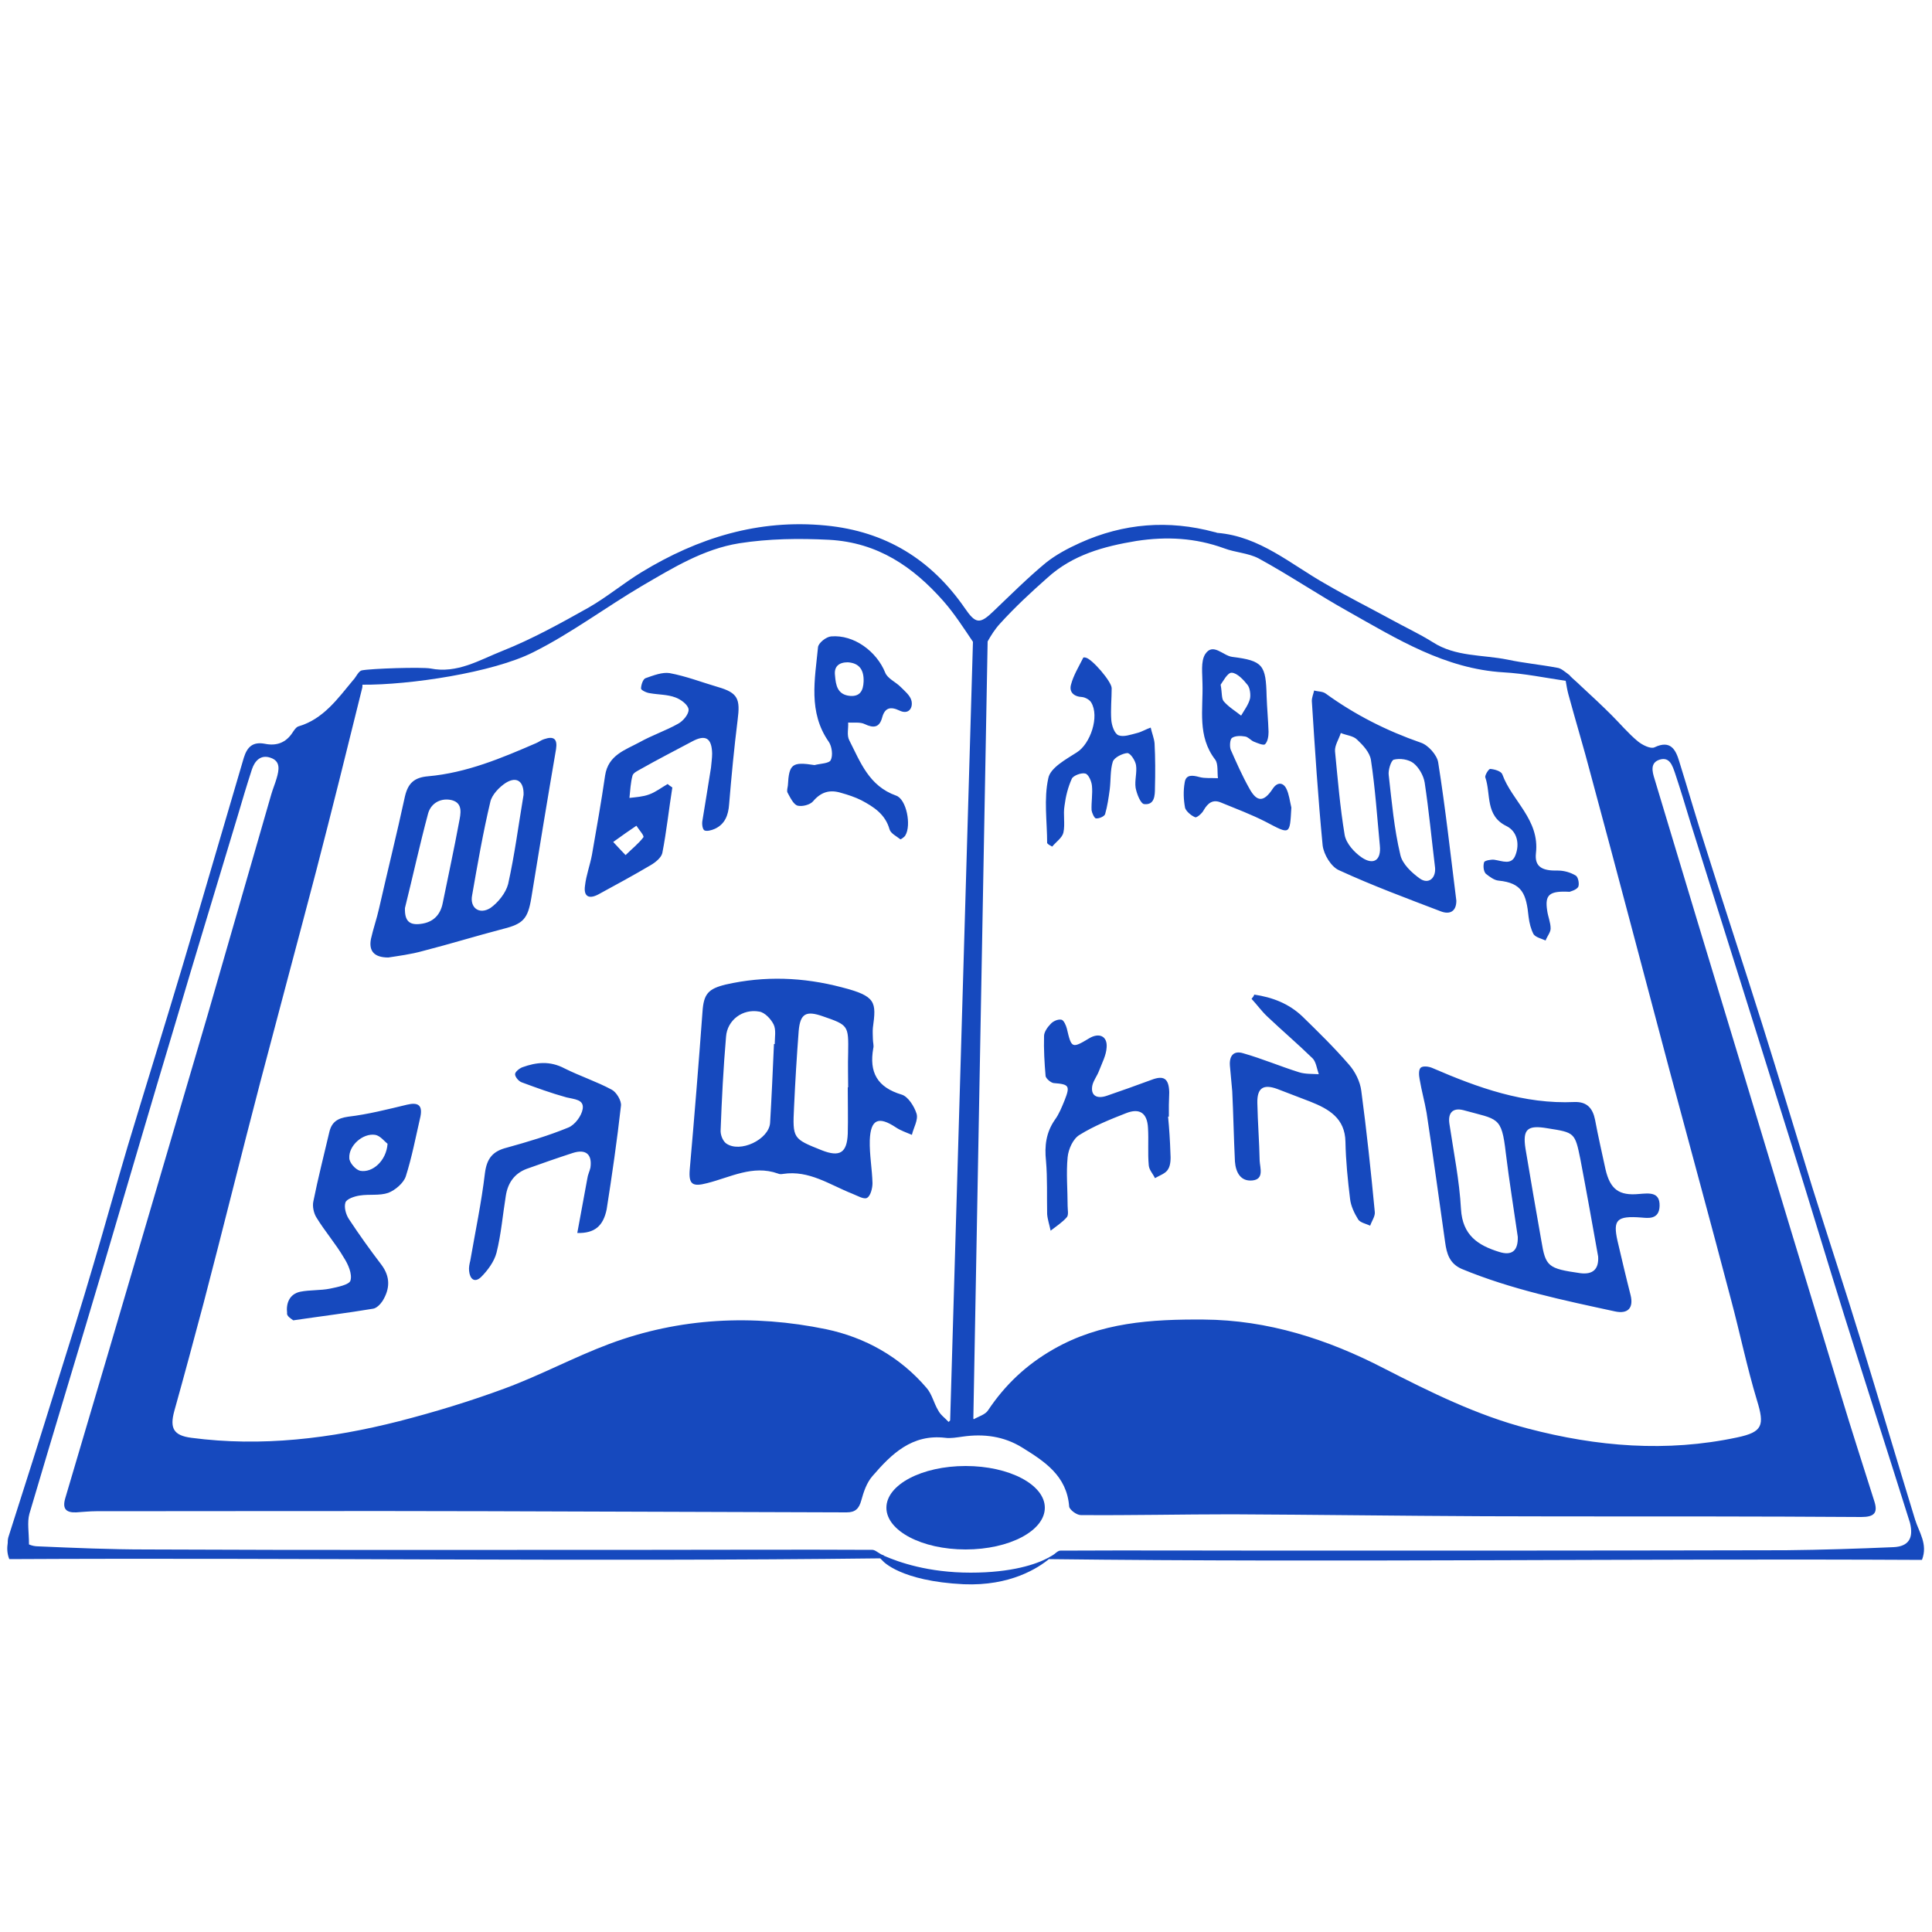 <svg id="Layer_1" xmlns="http://www.w3.org/2000/svg" viewBox="0 0 500 500"><path fill="#1649be" d="M181.8 261.9c-1 13.6-2.1 27.2-3.3 40.8-.3 3.8.7 4.5 4.5 3.5 6-1.5 11.8-4.8 18.3-2.5.4.2.9.2 1.4.1 6.7-1 12 2.8 17.8 5.1 1.3.5 3.1 1.6 3.9 1.1.9-.5 1.4-2.5 1.4-3.8-.1-3.7-.8-7.4-.7-11.1.2-5.5 2.3-6.3 6.8-3.3 1.2.8 2.7 1.3 4.1 1.9.4-1.8 1.7-3.9 1.2-5.5-.6-1.9-2.2-4.4-3.8-4.9-6.4-1.9-8.5-5.8-7.4-12 .2-.7-.1-1.5-.1-2.5 0-.8-.1-1.8 0-2.8.9-6.7.9-8.2-8.1-10.5-9.9-2.6-19.9-3-30-.7-4.5 1.1-5.7 2.4-6 7.1zm23.7 24.6c.3-6.6.7-13.1 1.2-19.7.4-4.5 1.9-5.3 6.2-3.8 6.7 2.3 6.7 2.4 6.6 9.5-.1 3 0 6 0 8.9h-.1c0 4 .1 8 0 12-.2 5-2.1 6.1-6.7 4.3-7.5-3-7.6-3-7.2-11.2zm-9-24.7c1.4.2 3 1.9 3.7 3.3.7 1.4.3 3.4.3 5.1h-.2c-.3 6.8-.6 13.6-1 20.4-.3 4.3-7.8 7.9-11.4 5.3-.9-.7-1.5-2.3-1.4-3.5.3-8 .7-16 1.4-24.1.3-4.3 4.3-7.3 8.6-6.5zM370.7 276.4c-.9-.4-2.4-.6-3-.1-.6.5-.5 2-.3 3 .5 3 1.3 5.8 1.8 8.7 1.7 11.1 3.2 22.3 4.8 33.5.4 2.9 1.1 5.5 4.3 6.9 12.8 5.3 26.3 8.1 39.7 11 3.3.7 4.8-.9 4-4.2-1.2-4.7-2.3-9.4-3.4-14.1-1.2-5.4-.2-6.5 6.2-6 1.5.1 4.6.7 4.7-3 .1-3.7-2.7-3.3-5.3-3.1-5.2.5-7.5-1.2-8.7-6.4-.9-4.2-1.9-8.5-2.7-12.8-.6-3-2.1-4.7-5.3-4.6-13.1.6-25-3.7-36.8-8.8zM388 324c-5.5-1.7-9.5-4.3-9.9-11.1-.4-7.4-1.9-14.7-3-22.1-.4-2.7.8-4.2 3.6-3.5 9 2.5 9.9 1.5 11 11.1.9 7.4 2.1 14.7 3.1 21.7.1 3.7-1.6 4.9-4.8 3.9zm25.6 1.2c.2 3.3-1.4 4.7-4.6 4.3-8.4-1.2-9-1.7-10.1-8.4-1.4-8-2.8-15.9-4.1-23.8-.8-5.1.5-6.2 5.7-5.3 7 1.1 7.1 1.1 8.5 8 1.6 8.4 3.1 16.8 4.6 25.2zM100.5 247.8c2.5-.4 5.8-.8 9-1.7 7-1.8 13.8-3.9 20.7-5.7 5.2-1.3 6.4-2.6 7.3-8 2.1-12.9 4.2-25.7 6.4-38.5.4-2.6-.5-3.5-3.1-2.6-.7.2-1.3.7-2 1-9 3.9-18 7.7-28 8.6-3.6.3-5.2 1.8-6 5.2-2.1 9.7-4.5 19.3-6.7 29-.6 2.7-1.5 5.2-2.1 7.9-.6 3.1.8 4.8 4.5 4.8zm21.7-16.2c1.4-8 2.8-16.1 4.7-24.1.4-1.8 2.3-3.8 4-4.9 2.9-1.8 4.7-.3 4.6 3.1-1.3 7.7-2.3 15.5-4 23.1-.6 2.3-2.6 4.8-4.6 6.2-2.9 1.8-5.4-.1-4.7-3.4zm-17.4 3.4c2-8 3.8-16.3 6-24.5.8-2.8 3.5-4.1 6.2-3.4 2.9.8 2.2 3.6 1.8 5.7-1.3 7-2.8 13.9-4.2 20.8-.6 3.2-2.5 5.1-5.7 5.5-3 .4-4.2-.8-4.1-4.1zM154.8 231.5c4.6-2.5 9.2-5 13.6-7.6 1.2-.7 2.7-1.9 3-3.1 1.1-5.6 1.7-11.4 2.6-17-.4-.3-.8-.5-1.2-.9-1.6.9-3.1 2.1-4.8 2.7-1.6.6-3.4.7-5.1.9.2-1.9.3-4 .8-5.8.2-.7 1.3-1.2 2-1.6 4.4-2.5 8.9-4.8 13.4-7.2 3.5-1.9 5.1-.9 5.2 3.1 0 1.2-.2 2.5-.3 3.7-.7 4.6-1.5 9.1-2.2 13.6-.2.9 0 2.3.5 2.6.6.3 1.8 0 2.7-.4 2.6-1.2 3.5-3.5 3.7-6.4.6-7.3 1.3-14.6 2.2-21.8.7-5.4.1-7-5.1-8.5-4.1-1.2-8.2-2.8-12.5-3.6-1.9-.3-4.2.6-6.2 1.3-.7.2-1.2 1.8-1.2 2.7 0 .4 1.4 1.1 2.3 1.2 2.2.4 4.5.3 6.6 1.1 1.4.5 3.3 1.9 3.4 3.1.1 1.2-1.4 3-2.7 3.7-3.2 1.8-6.8 3-10 4.8-3.7 2-8.1 3.3-8.9 8.6-1 6.9-2.2 13.6-3.4 20.5-.5 2.7-1.5 5.3-1.8 8-.4 2.7.9 3.6 3.4 2.3zm9.9-17.8c.7 1.1 2.1 2.6 1.8 3-1.3 1.7-3.1 3.1-4.6 4.6-.8-.8-1.6-1.7-3.2-3.4 2.5-1.8 4.2-3 6-4.2zM346.5 225.2c8.7 4 17.6 7.3 26.5 10.7 2.2.8 3.9 0 3.9-2.8-1.5-11.9-2.8-23.8-4.7-35.8-.3-1.9-2.6-4.5-4.5-5.1-8.9-3.1-17-7.2-24.6-12.7-.8-.6-2-.5-3-.8-.2.9-.6 1.8-.6 2.7.8 12.5 1.6 25 2.8 37.4.3 2.4 2.2 5.5 4.2 6.4zm14.2-28.6c1.6-.4 3.8-.1 5.1.9 1.4 1.1 2.6 3.2 2.9 5 1.1 7.3 1.8 14.7 2.7 22.1.2 2.7-1.7 4.3-3.9 2.8-2.1-1.5-4.6-3.8-5.1-6.2-1.6-6.7-2.2-13.6-3-20.6-.2-1.2.6-3.8 1.3-4zm-13.7-6.9c1.4.6 3.2.7 4.2 1.7 1.5 1.4 3.3 3.3 3.6 5.3 1.1 7.3 1.6 14.7 2.3 22.1.4 3.8-1.6 5.2-4.7 3.1-1.9-1.3-4-3.6-4.4-5.8-1.2-7.2-1.8-14.5-2.5-21.7-.1-1.5 1-3.1 1.5-4.7zM75.9 341.7c7.5-1.1 14-1.9 20.6-3 .9-.1 1.9-1.1 2.5-2 1.9-3.1 2.1-6.2-.3-9.4-2.9-3.8-5.7-7.7-8.4-11.8-.8-1.2-1.3-3.1-.9-4.3.3-.9 2.3-1.6 3.7-1.8 2.5-.4 5.1.1 7.4-.7 1.8-.7 3.9-2.5 4.5-4.2 1.6-5 2.6-10.3 3.8-15.5.6-3-.6-3.8-3.5-3.1-5 1.2-10.1 2.5-15.2 3.1-2.8.4-4.3 1.4-4.9 4.1-1.4 6-2.9 11.8-4.1 17.8-.3 1.3.1 3.1.8 4.2 2.2 3.6 5 6.8 7.1 10.4 1.1 1.7 2.2 4.2 1.7 5.9-.3 1.1-3.4 1.7-5.3 2.1-2.5.5-5.2.3-7.7.8-2.8.6-3.7 3-3.4 5.5-.2.8 1.2 1.6 1.6 1.9zm21.2-48c1.3.2 2.5 1.8 3.2 2.3-.3 4.4-3.9 7.6-7.1 7-1.2-.3-2.8-2.1-2.8-3.3-.2-3.2 3.5-6.5 6.7-6zM323.9 258.5c1.4 1.5 2.6 3.2 4.1 4.6 3.8 3.6 7.9 7.1 11.7 10.8.9.9 1.1 2.7 1.6 4.1-1.7-.1-3.5 0-5.1-.5-4.8-1.5-9.5-3.5-14.4-4.9-2.5-.8-3.7.6-3.5 3.2l.6 6.6c.3 6.1.4 12.1.7 18.2.2 2.7 1.4 5.2 4.5 4.9 3.1-.3 2-3.2 1.9-5.1-.1-5-.5-9.9-.6-14.9-.1-3.9 1.5-5 5.1-3.7 2.9 1.1 5.7 2.2 8.6 3.3 4.8 1.9 9 4.3 9.1 10.4.1 5 .6 9.9 1.2 14.8.2 1.8 1.1 3.7 2.1 5.3.5.8 2 1.1 3.1 1.6.4-1.2 1.3-2.4 1.2-3.5-1-10.5-2.1-20.9-3.5-31.4-.3-2.4-1.6-5-3.2-6.8-3.8-4.4-8-8.5-12.1-12.5-3.5-3.3-7.7-4.9-12.4-5.6-.1.4-.4.7-.7 1.1zM135.2 276.2c-.8.3-1.9 1.2-1.9 1.8 0 .7.9 1.8 1.7 2.1 3.8 1.4 7.6 2.8 11.6 3.9 2 .5 4.6.5 4.2 3-.3 1.8-2 4.1-3.7 4.8-5.1 2.1-10.5 3.7-15.9 5.2-3.6.9-5.2 2.7-5.7 6.6-.9 7.6-2.5 15.2-3.8 22.7-.2.8-.4 1.7-.3 2.6.2 2.1 1.4 3.2 3.1 1.6 1.7-1.7 3.4-4 4-6.3 1.2-4.8 1.6-9.8 2.4-14.7.5-3.3 2.2-5.8 5.4-7 3.9-1.4 7.9-2.8 11.9-4.1 3.4-1.1 5.1.3 4.6 3.8-.2.9-.7 1.9-.8 2.8-.9 4.7-1.7 9.4-2.6 14.1 4.5.1 6.7-1.8 7.6-6.1 1.4-8.9 2.7-17.9 3.7-26.8.2-1.3-1.2-3.6-2.4-4.2-3.9-2.1-8.2-3.5-12.2-5.5-3.8-2-7.3-1.6-10.9-.3zM206.4 208.5c1.2.3 3.2-.2 4-1.1 2.1-2.5 4.4-3.1 7.3-2.2 1.8.5 3.6 1.1 5.2 1.9 3.2 1.7 6.2 3.6 7.3 7.5.3 1.1 1.8 1.8 2.8 2.6.1.1 1.1-.6 1.3-1 1.6-2.6.3-9.4-2.4-10.3-7-2.5-9.2-8.6-12.1-14.3-.7-1.3-.2-3.1-.3-4.6 1.4.1 3.1-.2 4.3.4 2.3 1.1 3.8.9 4.5-1.7.7-2.6 2.2-2.9 4.5-1.8 2.3 1.1 3.5-.6 3.1-2.5-.3-1.4-1.8-2.6-2.9-3.7-1.2-1.2-3.3-2.1-3.9-3.6-2.2-5.5-8.1-9.9-14-9.4-1.3.1-3.3 1.7-3.4 2.8-.8 8.3-2.6 16.8 2.8 24.5.8 1.2 1.1 3.5.5 4.7-.4.9-2.7.9-4.2 1.3-5.8-.9-6.6-.3-6.9 5.3-.1.6-.3 1.4-.1 1.8.8 1.5 1.6 3.1 2.6 3.4zm13-37.1c3.1.2 4.2 2.1 4.1 5-.1 2.3-.9 3.9-3.5 3.7-3.3-.3-3.7-2.8-3.9-5.3-.3-2.3 1-3.4 3.3-3.4zM272.7 280.3c4 .3 4.3.7 2.8 4.5-.7 1.7-1.4 3.5-2.5 5-2.3 3.3-2.7 6.8-2.3 10.6.4 4.6.2 9.2.3 13.8.1 1.4.6 2.8.9 4.3 1.4-1.1 3.1-2.2 4.2-3.5.5-.6.2-1.9.2-2.9 0-4.2-.4-8.5 0-12.6.2-2.1 1.4-4.8 3.1-5.8 3.7-2.3 7.9-4 12-5.6 3.5-1.4 5.5-.1 5.7 3.8.2 3.2-.1 6.5.2 9.7.1 1.2 1.1 2.2 1.6 3.3 1.2-.7 2.8-1.2 3.4-2.3.7-1.1.7-2.8.6-4.3-.1-3.1-.3-6.2-.6-9.3.1 0 .1-.1.2 0v-3c0-1.1.1-2.2.1-3.3-.1-3.6-1.4-4.5-4.7-3.2-3.8 1.4-7.7 2.8-11.5 4.1-2.7.9-4.2-.2-3.7-2.7.3-1.3 1.2-2.4 1.7-3.7.8-2.1 1.9-4.1 2-6.2.2-2.9-2-3.8-4.5-2.3-4.5 2.7-4.6 2.6-5.8-2.5-.2-.8-.8-2.2-1.4-2.3-.9-.2-2.2.4-2.8 1.1-.8.8-1.7 2.1-1.7 3.1-.1 3.5.1 6.9.4 10.4.1.6 1.3 1.7 2.1 1.8zM309.3 211.5c.4.2 1.8-1 2.2-1.8 1.1-1.9 2.4-2.9 4.5-2 3.9 1.6 7.9 3.1 11.6 5 6.3 3.3 6.2 3.5 6.6-3.7-.4-1.7-.6-3.5-1.3-4.9-.8-1.6-2.3-1.8-3.5 0-2.3 3.5-4.1 3.6-6.1-.1-1.8-3.2-3.3-6.6-4.8-10-.3-.8-.2-2.6.3-3 .8-.6 2.3-.6 3.4-.4.8.1 1.4.9 2.2 1.3 1 .4 2.6 1.1 3 .7.7-.7.9-2.1.9-3.2-.1-3.1-.4-6.2-.5-9.2-.2-8.1-.9-9.2-8.9-10.2-2.4-.3-5-3.8-7-.7-1.2 1.9-.7 5.1-.7 7.6.2 6.7-1.4 13.6 3.3 19.7.8 1.1.5 3.2.7 4.8-1.6-.1-3.3.1-4.8-.3-1.8-.5-3.5-.7-3.8 1.4-.4 2.2-.3 4.5.1 6.6.3.9 1.6 2 2.6 2.4zm9.5-37.4c1.4.1 3 1.8 4.1 3.2.6.8.8 2.5.6 3.5-.4 1.6-1.5 3-2.3 4.4-1.5-1.2-3.2-2.2-4.5-3.7-.6-.7-.4-2.1-.8-4.3.6-.8 1.8-3.2 2.9-3.1zM272.3 219.1c1-1.2 2.6-2.3 2.9-3.6.5-2.2-.1-4.7.3-7 .3-2.4.9-4.8 1.9-7 .4-.8 2.5-1.6 3.5-1.3.8.2 1.6 2 1.7 3.2.2 2.1-.2 4.2-.1 6.3.1.7.7 2 1.1 2.1.8.1 2.2-.5 2.4-1.1.6-2.1.9-4.2 1.2-6.4.3-2.4.1-5 .8-7.2.4-1.1 2.5-2.1 3.7-2.2.8-.1 2.1 1.9 2.3 3.1.3 1.9-.4 4-.1 5.9.3 1.6 1.3 4.1 2.2 4.2 2.7.3 2.8-2.2 2.8-4.2.1-3.8.1-7.7-.1-11.5-.1-1.3-.7-2.7-1-4.1-1.2.4-2.3 1.1-3.5 1.4-1.6.4-3.5 1.1-4.8.6-1.1-.4-1.8-2.6-1.9-4-.2-2.7.1-5.5.1-8.2 0-1.7-5.1-7.6-6.7-7.9-.3-.1-.7-.1-.7.1-1.1 2.2-2.5 4.5-3.1 6.8-.6 2 .7 3.2 2.9 3.3.8.1 1.9.7 2.3 1.4 2.2 3.6-.2 10.7-3.7 12.9-2.8 1.8-6.9 4-7.4 6.7-1.2 5.4-.3 11.2-.3 16.8.3.4.8.6 1.3.9zM387.8 227.9c6.2.6 7.2 3.5 7.8 9.4.2 1.6.6 3.2 1.3 4.5.6.8 2 1.1 3.1 1.6.4-1.1 1.3-2.1 1.3-3.1 0-1.6-.7-3.1-.9-4.7-.6-4 .5-5.1 5.8-4.8.2-.1 1.6-.4 2.2-1.2.4-.6.1-2.6-.6-3-1.3-.8-3-1.3-4.6-1.3-4 .1-6.1-.9-5.7-4.5 1-8.7-6.2-13.5-8.7-20.4-.3-.8-1.9-1.3-3.1-1.4-.4-.1-1.5 1.7-1.3 2.2 1.5 4.3-.1 9.9 5.5 12.6 2.8 1.4 3.4 4.7 2.3 7.5-1 2.7-3.4 1.5-5.5 1.2-.8-.1-2.4.2-2.6.6-.3.9-.2 2.3.4 3 1 .8 2.2 1.7 3.3 1.8z"/><path fill="#1649be" d="M495.6 393.2c-4.7-15.3-9.2-30.6-13.9-45.9-4.1-13.4-8.5-26.7-12.7-40.1-4.3-14-8.5-28-12.9-42-4.7-15-9.7-30-14.4-45-2.5-7.7-4.7-15.4-7.1-23.1-.9-3-2.2-5.7-6.4-3.7-1 .5-3.2-.6-4.4-1.6-2.4-2-4.5-4.5-6.7-6.7-2.6-2.6-5.3-5.1-8-7.6-.9-.9-1.9-1.7-2.8-2.6v-.1c-.1-.1-.2-.1-.3-.2l-.1-.1c-1-.7-1.9-1.6-3-1.7-4.2-.8-8.6-1.2-12.8-2.1-6.5-1.3-13.4-.7-19.3-4.5-3.5-2.2-7.4-4-11-6-5.5-3-11.1-5.8-16.6-9-9.1-5.1-17.1-12.4-28.2-13.3-.3-.1-.5-.2-.7-.2-11.9-3.2-23.5-2.3-34.8 2.8-3.1 1.4-6.3 3.1-8.9 5.2-4.7 3.9-9 8.2-13.4 12.4-3.6 3.5-4.7 3.4-7.5-.7-8.7-12.6-20.5-19.9-36-21.4-17.4-1.7-33.1 3.2-47.7 12.1-4.6 2.8-8.9 6.4-13.6 9.1-7.3 4.1-14.7 8.2-22.5 11.3-5.8 2.3-11.6 5.9-18.5 4.5-2.3-.4-15.4 0-17.8.5-.8.2-1.4 1.6-2.1 2.4l-.1.1c-4 4.8-7.7 10.1-14.2 12-.6.2-1.1 1-1.5 1.6-1.7 2.6-4.1 3.5-7.1 2.9-3.1-.6-4.6.7-5.5 3.6-5.3 17.9-10.5 35.9-15.8 53.7-4.7 15.7-9.6 31.4-14.3 47-3 10.1-5.8 20.3-8.8 30.4-3.1 10.6-6.4 21.1-9.7 31.6-4 12.9-8.1 25.8-12.2 38.6-.3.8-.3 1.4-.3 1.9-.2 1.3-.2 2.7.4 4.2 75.2-.4 150.3.7 225.4-.2l.7.7s4.5 5.2 20.9 6c12.1.5 19.3-4.2 22.3-6.7l-.2.2c75.3.9 150.6-.2 225.9.2 1.6-4.1-.8-7.2-1.8-10.5zM258.8 161.4c3.8-4.2 8-8.1 12.3-11.9 6.5-5.9 14.5-8.1 23-9.5 7.8-1.2 15.3-.8 22.7 1.9 2.9 1.1 6.2 1.2 8.9 2.6 7.9 4.3 15.4 9.4 23.3 13.8 12.6 7.1 25 14.8 40.1 15.7 5.4.3 10.7 1.4 16.1 2.2.2 1.2.4 2.4.7 3.5 1.9 7 4 13.9 5.8 20.8 6.9 25.5 13.6 51.1 20.4 76.6 5.3 19.8 10.7 39.5 15.9 59.3 2.3 8.6 4.1 17.4 6.7 26 2 6.5 1.5 8.2-5.1 9.6-18.3 3.9-36.3 2.4-54.2-2.3-13.1-3.4-25.2-9.4-37.3-15.6-14.5-7.5-30-12.5-46.6-12.6-13.5-.1-26.7.7-38.9 7.7-7 4-12.5 9.2-16.9 15.8-.7 1.1-2.5 1.6-3.7 2.3 0-.1-.1-.1-.1-.2l3.7-201.1c.9-1.6 1.9-3.2 3.2-4.6zm-177 64.1c4.1-15.8 8-31.5 11.9-47.3.1-.3.1-.7.1-1 12.1.1 33.7-3.1 44.2-8.4 9.8-4.9 18.7-11.6 28.2-17.2 7.9-4.6 15.8-9.5 25.1-11 7.7-1.2 15.4-1.3 23.3-.9 12.6.7 21.7 7 29.5 15.8 2.9 3.3 5.2 6.9 7.7 10.6l-5.9 201.5-.4.4c-.9-1-2.1-1.8-2.7-3-1.1-1.8-1.6-4.2-3-5.8-6.9-8.1-16-13.1-26-15.2-18.9-3.9-37.9-3-56.1 3.8-9.1 3.4-17.8 8.1-27 11.5-8.9 3.3-18.1 6.1-27.4 8.5-17.7 4.5-35.6 6.7-53.8 4.3-4.6-.6-5.6-2.5-4.4-6.9 2.6-9.3 5.1-18.6 7.6-28 5-19.1 9.7-38.2 14.7-57.3 4.7-17.9 9.6-36.1 14.4-54.4zm408.3 174.9c-9.3.4-18.6.7-27.9.8-43.6.1-87.2.1-130.8.1-19 0-38-.1-57 0-.4 0-.8.3-1.3.7-.3.3-1 .7-1.9 1.2-3 1.6-9.3 3.8-20 3.8-11 0-18.6-2.7-22.5-4.4v-.1c-1-.2-1.8-1.2-2.8-1.4l-.1-.1.1.1h-.2c-19-.1-38 0-57 0-43.6 0-87.2.1-130.8-.1-9.3 0-18.6-.4-27.9-.8-1 0-1.8-.2-2.5-.5 0-3.2-.5-5.7.1-7.9 6.4-21.7 13-43.3 19.4-64.9 6.1-20.6 12.1-41.2 18.3-61.8 5.3-18 10.8-35.9 16.2-53.9 1.2-4.1 2.4-8.1 3.7-12.1.7-2.1 2.2-3.9 4.8-3 2.7.9 2.2 3.2 1.6 5.3-.4 1.4-1 2.8-1.4 4.2-5.5 19.1-11 38.2-16.5 57.2l-15 51c-7.2 24.6-14.5 49.2-21.8 73.9-.8 2.7.1 3.8 2.8 3.7 1.7-.1 3.5-.3 5.2-.3 33.8 0 67.6-.1 101.4 0l92.8.3c2.2 0 3.2-.9 3.8-3.1.6-2.2 1.4-4.6 2.9-6.3 4.9-5.7 10.2-10.9 18.8-9.9 1.4.2 3-.1 4.5-.3 5.5-.8 10.7-.1 15.4 2.8 5.8 3.6 11.6 7.3 12.2 15.3.1.8 1.9 2.2 3 2.2 13 .1 26.1-.2 39.1-.2 21.7.1 43.4.4 65.2.5 26 .1 51.9 0 77.9.1 6.6 0 13.1.1 19.8.1 3.4 0 4.3-1.1 3.4-4-2.9-9.2-5.9-18.4-8.7-27.7-8.7-28.5-17.3-57-25.9-85.5-7.5-24.6-14.9-49.2-22.3-73.8-.6-1.9-1.2-4.2 1.3-5 2.6-.8 3.3 1.5 4 3.5 1.4 4.2 2.7 8.5 4 12.8 8.8 28 17.6 55.9 26.3 83.8 4.6 14.7 9 29.4 13.6 44.1 5.6 17.8 11.3 35.5 16.9 53.3 1 4-.4 6.1-4.2 6.3z"/><ellipse fill="#1649be" cx="249.9" cy="390.2" rx="20.5" ry="10.8"/></svg>
